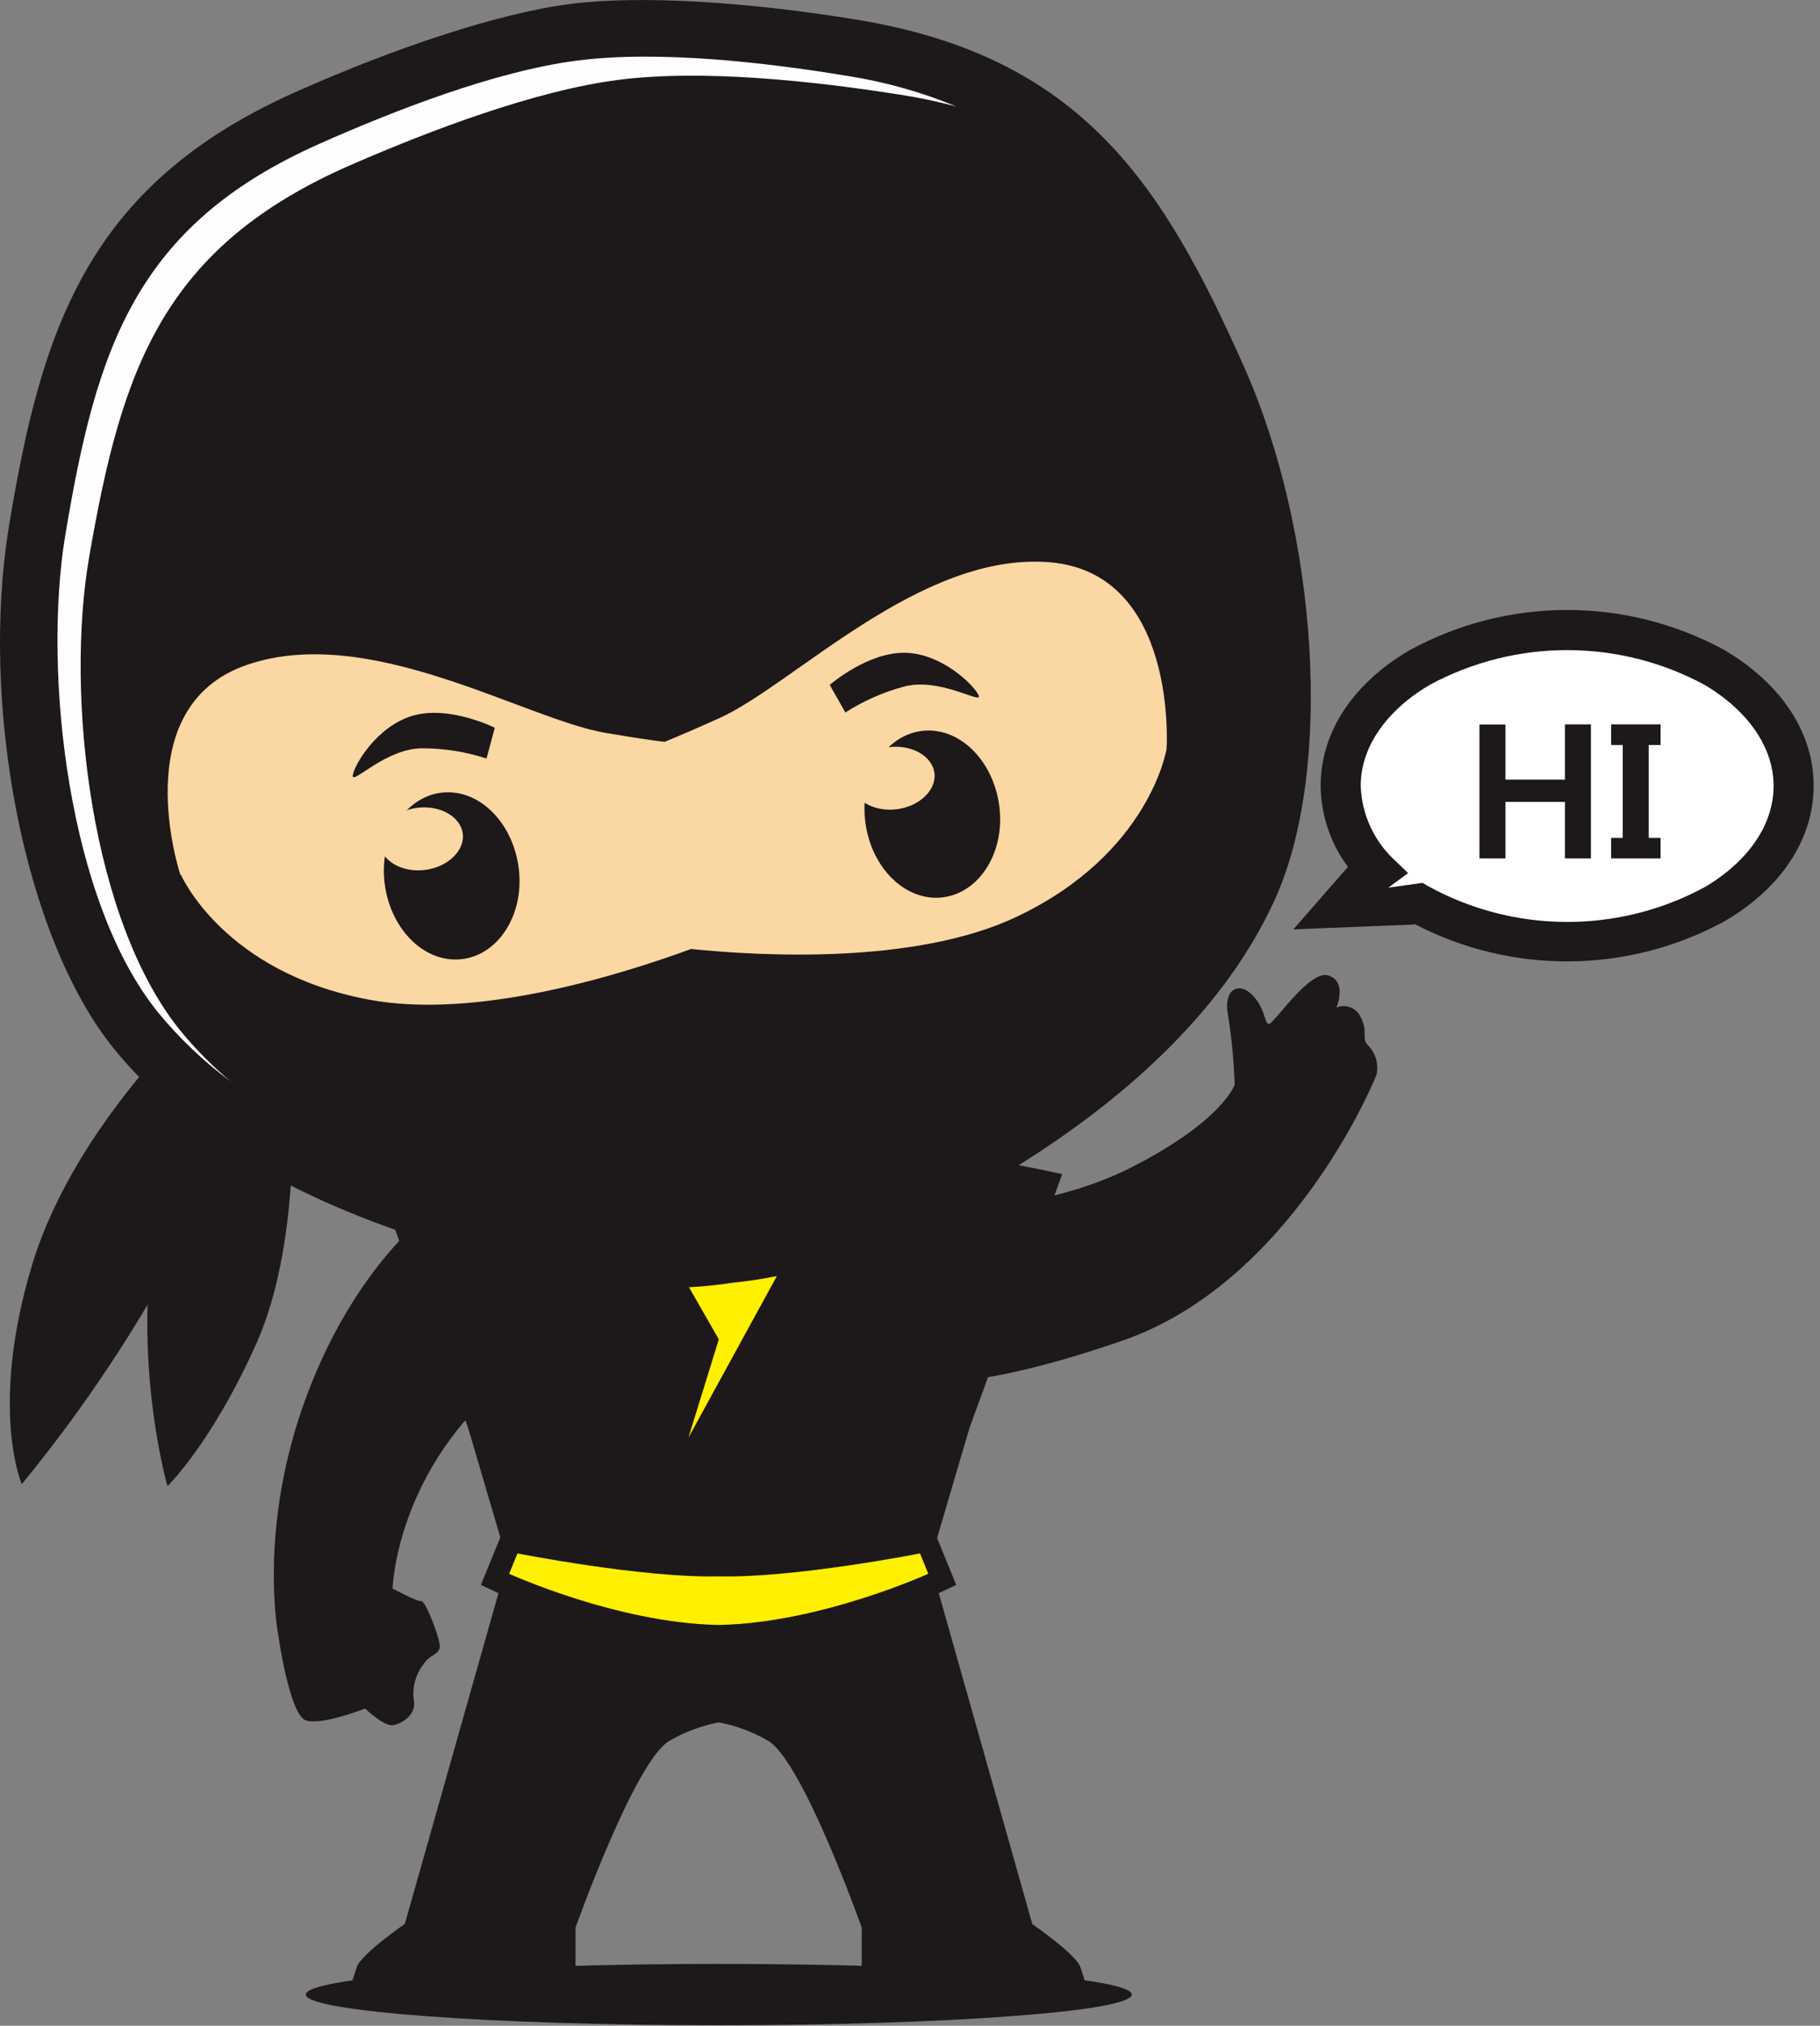 <svg height="158" viewBox="0 0 142 158" width="142" xmlns="http://www.w3.org/2000/svg"><rect x="0" y="0" width="142" height="158" fill="#808080" stroke="none"/><g fill="none" fill-rule="evenodd"><g fill="#1d1819"><path d="m56.083 153.176c17.792 0 32.221 1.065 32.221 2.387s-14.43 2.394-32.221 2.394-32.221-1.072-32.221-2.394 14.423-2.387 32.221-2.387z"/><path d="m29.235 91.577c4.673-1.037 9.41-1.765 14.179-2.179 8.798-.856 12.641 0 12.641 0s3.842-.856 12.641 0c4.769.414 9.506 1.141 14.179 2.179l-7.232 19.788-2.903 9.863-3.244.759c-3.251.752-13.413.947-13.413.947s-10.163-.195-13.413-.947l-3.244-.759-2.903-9.863z"/><path d="m39.746 121.242-8.158 28.809s-3.439 2.38-3.745 3.362c-.306.981-.884 2.227 0 2.61.884.383 2.297.898 6.829.696 2.668-.09 5.253-.946 7.448-2.464l2.784-.522v-3.39s4.608-12.946 7.302-14.554c1.201-.701 2.512-1.193 3.877-1.455 1.357.261 2.661.748 3.856 1.441 2.708 1.622 7.295 14.568 7.295 14.568v3.411l2.784.522c2.199 1.516 4.786 2.371 7.455 2.464 4.531.188 5.938-.334 6.822-.696s.313-1.615 0-2.61c-.313-.995-3.752-3.362-3.752-3.362l-8.151-28.83c.111-.362-11.576-.146-16.337-.049-4.761-.097-16.448-.313-16.337.049z"/><path d="m40.707 119.495c3.188.626 6.515 1.128 9.745 1.462 1.848.211 3.708.309 5.569.292h.084c1.86.017 3.72-.081 5.569-.292 3.23-.334 6.557-.835 9.745-1.462l1.392-.271 1.796 4.392-1.483.696c-1.517.673-3.07 1.266-4.65 1.775-3.327 1.144-6.774 1.901-10.274 2.255-.647.056-1.288.097-1.935.111h-.404c-.647 0-1.295-.056-1.935-.111-3.5-.353-6.948-1.11-10.274-2.255-1.581-.508-3.133-1.1-4.65-1.775l-1.483-.696 1.796-4.392z"/></g><path d="m40.373 121.159s9.808 1.935 15.704 1.789c5.896.146 15.704-1.789 15.704-1.789l.647 1.587s-8.353 3.8-16.191 3.988h-.327c-7.866-.188-16.184-3.988-16.184-3.988z" fill="#fff000"/><path d="m34.052 94.153s-6.105 4.079-10.065 14.554c-3.961 10.475-2.262 18.911-2.262 18.911s.877 6.209 2.165 6.578c1.288.369 4.594-.94 4.594-.94s1.448 1.392 2.151 1.302c.703-.09 1.886-.821 1.65-1.977-.133-.993.143-1.998.766-2.784.473-.773 1.253-.738 1.26-1.392.007-.654-1.121-3.592-1.441-3.529-.32.063-2.241-.981-2.241-.981s.292-10.364 10.587-17.526c2.715-1.886.139-8.22-1.594-10.044-1.429-1.53-3.483-2.318-5.569-2.137z" fill="#1d1819"/><path d="m66.886 88.069-13.177 24.069 2.374-7.677-9.39-16.392z" fill="#fff000"/><path d="m16.26 78.248s-10.365 9.195-13.748 20.387c-3.383 11.192-.814 17.122-.814 17.122 4.35-5.297 8.208-10.979 11.527-16.976 5.172-9.487 6.056-15.487 6.056-15.487l-3.014-5.046z" fill="#1d1819"/><path d="m22.762 86.113s.696 10.976-2.784 18.73c-3.48 7.754-6.912 11.067-6.912 11.067s-3.418-11.833-.181-23.978c3.237-12.146 6.842-13.169 6.842-13.169l3.028 7.35z" fill="#1d1819"/><path d="m.696 41.066c-2.262 13.781 1.121 32.018 8.207 40.746 11.527 14.164 34.456 17.7 41.403 18.605 2.327.102 4.659-.026 6.961-.383 2.319-.236 4.609-.703 6.835-1.392 6.494-2.631 27.78-11.833 35.354-28.461 4.657-10.218 3.313-28.739-2.367-41.512-6.355-14.29-12.669-24.257-30.265-27.138-8.353-1.364-16.789-1.935-22.365-1.218s-13.629 3.411-21.349 6.842c-16.281 7.232-19.873 18.466-22.414 33.911z" fill="#1d1819"/><path d="m5.088 41.762c-1.768 10.789.244 28.607 7.267 37.231 1.661 2.014 3.562 3.818 5.659 5.373-1.351-1.129-2.599-2.375-3.731-3.724-7.204-8.589-9.209-26.408-7.323-37.21 2.527-14.617 5.694-24.194 20.548-30.626 6.049-2.624 14.186-5.735 20.757-6.578s15.223.104 21.739 1.121c1.55.233 3.086.552 4.601.954-2.721-1.129-5.567-1.928-8.478-2.38-6.334-1.051-14.736-2.019-21.105-1.197-6.369.821-14.249 3.891-20.11 6.494-14.388 6.39-17.402 16.009-19.824 30.556z" fill="#fefefe"/><path d="m14.082 68.26s-4.378-13.099 5.172-16.399c9.55-3.299 21.669 4.225 28.01 5.304 2.033.341 3.48.564 4.587.696 1.002-.411 2.381-.995 4.26-1.844 5.84-2.631 15.683-12.974 25.755-12.167 10.072.807 9.153 14.561 9.153 14.561s-1.288 8.164-11.708 13.099c-7.914 3.745-20.012 3.056-25.393 2.506-5.06 1.851-16.595 5.582-25.191 3.94-11.332-2.137-14.618-9.744-14.618-9.744z" fill="#fbd7a3"/><path d="m34.407 61.829c2.889-.369 5.569 2.234 6.056 5.819s-1.504 6.786-4.385 7.155-5.569-2.234-6.056-5.812c-.487-3.578 1.504-6.786 4.385-7.162z" fill="#1d1819"/><path d="m71.905 57.012c2.889-.369 5.569 2.234 6.056 5.819s-1.504 6.786-4.385 7.155-5.569-2.234-6.056-5.819 1.504-6.786 4.385-7.155z" fill="#1d1819"/><path d="m37.957 59.163c-1.585-.518-3.24-.788-4.907-.8-2.917-.056-5.569 2.868-5.527 2.144.042-.724 1.838-3.87 4.699-4.691 2.861-.821 6.383.947 6.383.947z" fill="#1d1819"/><path d="m65.933 55.585c1.402-.903 2.935-1.584 4.545-2.019 2.784-.793 6.146 1.392 5.889.696-.258-.696-2.784-3.278-5.729-3.348-2.944-.07-5.903 2.506-5.903 2.506l1.232 2.165z" fill="#1d1819"/><path d="m69.35 58.279c1.796-.23 3.383.696 3.557 2.005.174 1.309-1.142 2.603-2.93 2.833-1.789.23-3.383-.696-3.557-2.005-.174-1.309 1.142-2.603 2.93-2.833z" fill="#fbd7a3"/><path d="m32.549 63.005c1.789-.23 3.383.696 3.557 2.005.174 1.309-1.142 2.61-2.937 2.84-1.796.23-3.376-.696-3.55-2.005-.174-1.309 1.142-2.61 2.93-2.84z" fill="#fbd7a3"/><path d="m72.657 94.375s8.597.271 15.69-3.362c7.093-3.633 7.984-6.417 7.984-6.417-.06-1.812-.232-3.618-.515-5.408-.397-1.977.794-2.666 1.859-1.615 1.065 1.051.947 2.22 1.316 2.29.369.07 3.174-4.281 4.664-3.779 1.49.501.613 2.506.613 2.506.71-.305 1.534.002 1.872.696.647 1.211.049 1.594.564 2.213.612.6.875 1.472.696 2.311-.299.828-6.801 16.266-19.852 20.763-13.051 4.496-16.358 2.965-16.358 2.965l1.483-13.141z" fill="#1d1819"/><path d="m110.342 72.109-9.432.376 4.26-4.872c-1.366-1.831-2.112-4.05-2.13-6.334-.003-.745.079-1.487.244-2.213.814-3.675 3.536-6.522 6.696-8.352 7.661-4.186 16.925-4.186 24.585 0 3.16 1.858 5.875 4.705 6.696 8.352.325 1.458.325 2.969 0 4.427-.821 3.675-3.536 6.522-6.696 8.352-7.533 4.11-16.621 4.189-24.224.209z" fill="#1d1819"/><path d="m108.296 69.235 2.701-.376.327.202c6.72 3.743 14.885 3.798 21.655.146 2.388-1.392 4.601-3.571 5.228-6.369.232-1.008.232-2.055 0-3.063-.626-2.784-2.84-4.963-5.228-6.369-6.683-3.601-14.729-3.601-21.411 0-2.388 1.392-4.608 3.571-5.235 6.369-.111.503-.167 1.016-.167 1.531.079 2.268 1.086 4.404 2.784 5.909l.912.884-1.545 1.135z" fill="#fff"/><path d="m124.125 66.952h-2.026v-4.406h-4.643v4.406h-2.026v-10.441h2.026v4.295h4.643v-4.308h2.026v10.441zm5.436-8.847h-.926v7.246h.926v1.601h-3.856v-1.601h.905v-7.246h-.905v-1.608h3.856z" fill="#1d1819" fill-rule="nonzero"/></g></svg>